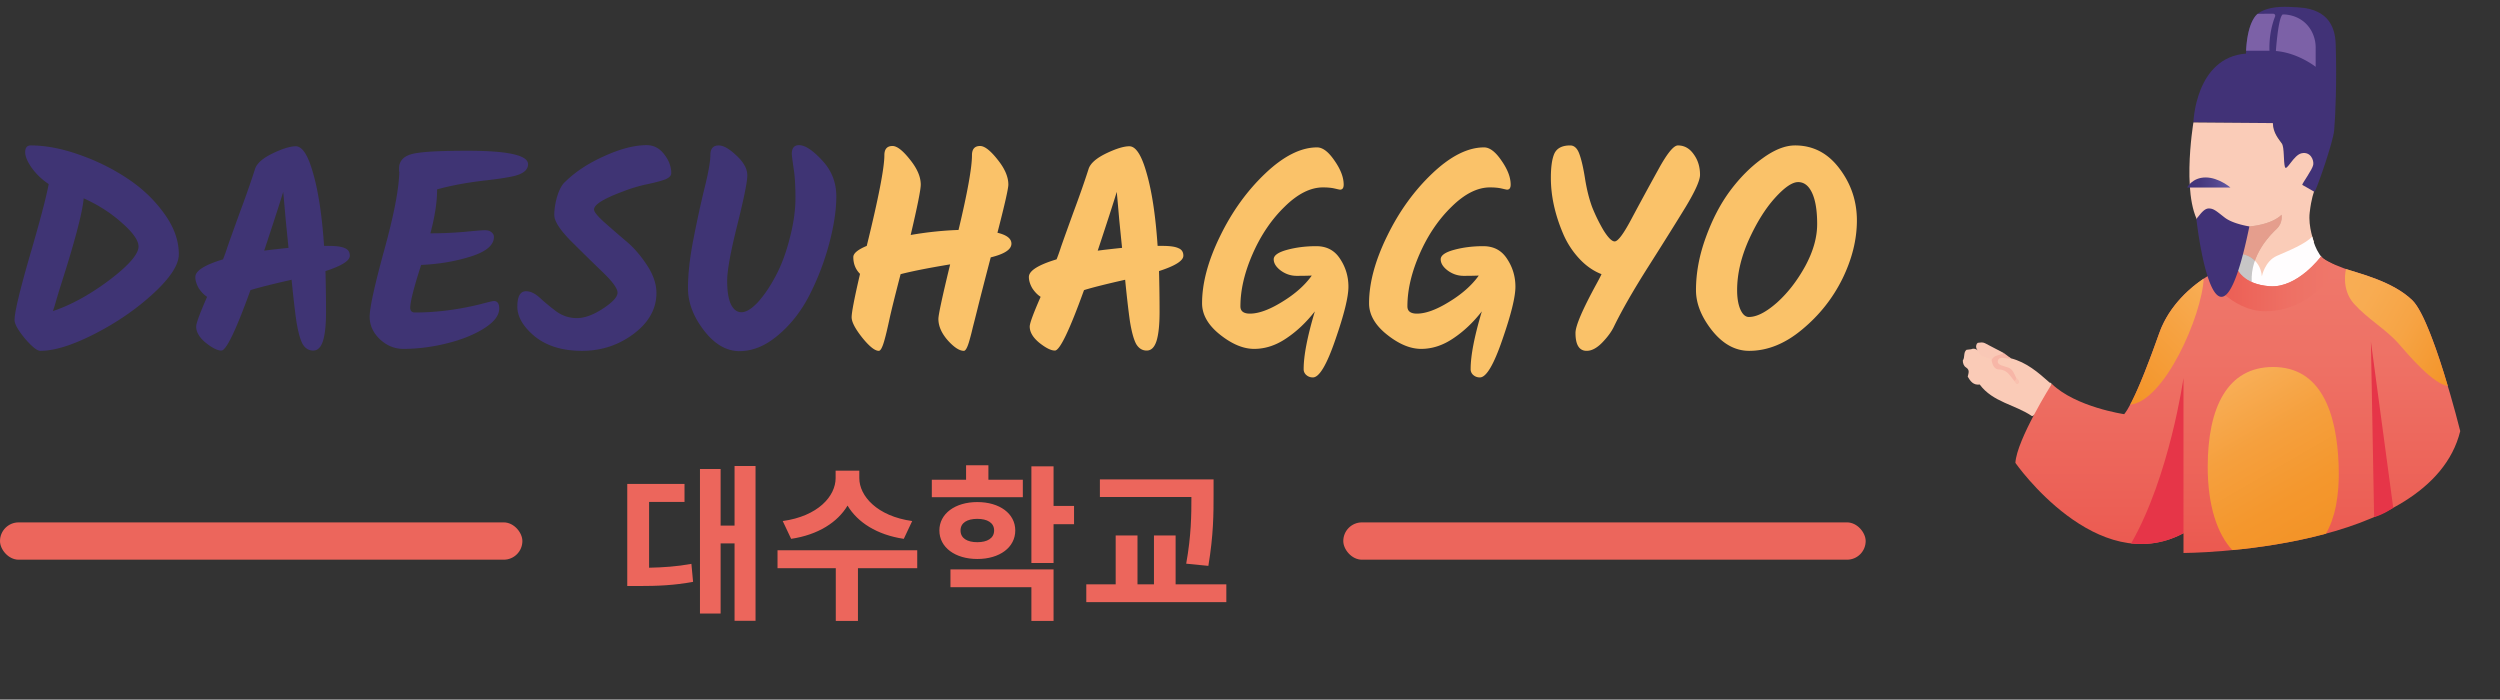 <svg width="268" height="75" fill="none" xmlns="http://www.w3.org/2000/svg"><rect width="100%" height="100%" fill="#333333" stroke="none"/><path d="M217.84 44.616c-1.804-1.243-4.208-1.492-5.613-3.395-.674.094-.999-.344-1.286-.841.063-.355.27-.711-.195-1-.228-.14-.335-.442-.333-.742.254-.337.03-.84.396-1.14l.495-.06c.411-.184.687.106.995.284.392.364 1.015.343 1.35.805.176.394.349.838.832.895.769.09 1.168.588 1.497 1.184.023-.115-.09-.15-.12-.23-.261-.44-.543-.804-1.103-.93-.407-.093-.927-.323-.759-.88.152-.501.632-.397 1.037-.276.176.053.38-.02.536.12 1.666.426 2.92 1.507 4.16 2.611.166 0 .22.098.217.246-.179.584-.635 1.011-.881 1.557-.457.566-.413 1.473-1.225 1.792z" fill="#FACBB7"/><path d="M213.503 38.6c-.35-.403-1.045-.196-1.313-.743-.206-.307-.496-.592-.267-1.014l.104-.095c.251-.024.504-.086.748.035l2.038 1.065c-.265.552-.924.413-1.31.752z" fill="#F9C8B6"/><path d="M213.503 38.6c.24-.59.89-.471 1.31-.752l.754.563c-.48.124-1.258-.322-1.397.268-.114.48.687.56 1.13.727.507.191.603.675.831 1.07.133.223.128.378-.189.376-.46-.531-.744-1.23-1.659-1.243-.492-.007-.715-.517-.78-1.01z" fill="#F7B6A7"/><path d="M215.942 40.852c.15-.081.185-.221.189-.376.189.163.428.412.266.605-.216.257-.338-.067-.455-.229z" fill="#F9C1AF"/><path d="M235.134 13.128s.194-6.962 5.634-7.383c0 0 .035-3.48 1.392-4.372 1.028-.674 2.494-.68 3.595-.615 1.101.065 4.502-.03 4.632 3.952.129 3.983-.028 7.782-.164 9.26-.12 1.31-1.845 6.217-2.072 6.54-.227.322-3.27-1.976-3.368-3.077-.097-1.1.064-1.65-.196-2.104-.259-.455-.937-1.069-.937-2.137l-8.516-.064z" fill="#413277"/><path d="M235.134 13.128s-1.52 9.055 1.144 11.502c2.663 2.447 5.719 5.807 5.719 5.807l6.07-4.497s-.644-1.608-.468-3.15c.175-1.543.468-2.246.468-2.246l-1.266-.729c-.003-.171 1.086-1.62 1.177-2.145.09-.514-.292-1.44-1.242-1.24-.878.183-1.623 2.007-1.791 1.465-.168-.542-.052-2.085-.326-2.502-.274-.417-.954-1.112-.969-2.198l-8.516-.067z" fill="#FACCB8"/><path d="M234.455 20.107h4.652s-1.26-1.084-2.661-1.084c-1.439 0-1.991 1.084-1.991 1.084z" fill="url(#paint0_linear)"/><path d="M242.473 29.62s.311-1.621 1.605-2.19c1.313-.575 3.002-1.249 3.799-2.065 0 0 .323 1.774 1.49 2.686 1.168.912-9.265 4.122-9.265 4.122l-1.97-4.632 2.318-.296s1.84.333 2.023 2.376z" fill="#FFFDFE"/><path d="M236.652 29.614s-3.764 2.087-5.175 6.086c-1.412 3.999-2.869 7.62-3.763 8.7 0 0-5.173-.753-7.76-3.245 0 0-3.763 5.973-3.904 8.466 0 0 8.719 12.484 18.02 7.54v2.119s26.46-.06 29.668-13.068c0 0-2.973-11.946-5.151-14.038-2.178-2.09-5.887-2.892-7.299-3.404-1.413-.512-2.275-1.002-2.472-1.281 0 0-2.512 3.404-5.482 3.197-2.934-.207-3.556-1.864-3.729-2.21-.172-.345-2.953 1.138-2.953 1.138z" fill="url(#paint1_linear)"/><path d="M236.235 29.872c-.192 3.964-4.208 13.162-7.896 13.513l.141-.238c.854-1.663 1.938-4.45 2.997-7.448 1.089-3.086 3.58-5.034 4.66-5.762l.098-.065z" fill="url(#paint2_linear)"/><path d="M251.496 28.843c1.542.516 5.013 1.336 7.091 3.331 1.243 1.194 2.745 5.598 3.805 9.16l.015.05c-1.578-.26-4.024-3.102-5.305-4.575-1.281-1.473-3.298-2.626-4.74-4.227-1.442-1.6-.87-3.726-.87-3.726l.004-.013z" fill="url(#paint3_linear)"/><path d="M254.505 55.432l-.344-18.804 2.394 17.809s-1.042.733-2.05.995zM234.07 57.16c-1.917 1.02-3.81 1.299-5.607 1.099l-.004-.01c4.121-7.184 5.61-17.722 5.61-17.722V57.16h.001z" fill="#E63548"/><path opacity=".25" d="M241.133 24.272s2.312-.14 3.452-1.248c0 0 .159.855-.506 1.488-.665.634-2.856 2.772-2.695 5.725 0 0-1.563-.664-1.779-1.76-.216-1.096 1.528-4.205 1.528-4.205z" fill="#212120"/><path opacity=".7" d="M239.808 27.158c-1.35-.073 1.325-2.886 1.325-2.886s2.312-.14 3.453-1.248c0 0 .158.855-.507 1.488-.477.455-1.74 1.683-2.355 3.431 0 0-.528-.71-1.916-.785z" fill="#F49D8B"/><path d="M240.779 5.438h2.507c-.06-1.773.384-3.122.603-3.672a.206.206 0 00.014-.101.208.208 0 00-.11-.165.211.211 0 00-.098-.026c-.471-.01-1.685.013-1.685.013s-.199.18-.292.32c-.233.353-.805 1.197-.939 3.63zm3.195.032s.246-3.63.733-3.92c0 0 2.038-.114 3.085 1.777a3.75 3.75 0 01.448 1.825v2.012s-1.884-1.5-4.266-1.695z" fill="#7C61A7"/><path d="M236.652 29.614s2.781-1.482 2.953-1.137c.173.345.795 2.002 3.729 2.21 2.97.207 5.482-3.198 5.482-3.198.197.28.697.603 2.064 1.227l-.018.02c-1.819 2.032-4.146 4.635-8.029 4.63-3.692-.004-6.17-3.736-6.17-3.736l-.011-.016z" fill="url(#paint4_linear)"/><path d="M241.133 24.272s-1.753-.259-2.643-.948c-.891-.69-1.173-.977-1.71-.977-.521 0-.958.696-1.2.962a.41.41 0 00-.106.326c.222 2.042 2.308 16.955 5.659.637z" fill="url(#paint5_linear)"/><path d="M249.344 57.21c.915-1.595 1.47-3.907 1.363-7.239-.188-5.822-1.934-10.63-7.029-10.63-4.901 0-7.011 4.336-7.011 10.71 0 4.194 1.044 7.213 2.64 8.92 2.812-.27 6.436-.786 10.037-1.761z" fill="url(#paint6_linear)"/><path d="M69.582 53.804h3.798v-1.926h-6.138v10.944h1.152c2.124 0 3.888-.072 5.904-.45l-.18-1.926c-1.584.288-2.988.378-4.536.414v-7.056zm9.162-3.852v6.39H77.25v-6.066h-2.214v15.498h2.214V58.25h1.494v8.298h2.25V49.952h-2.25zm19.043 5.904c-3.762-.522-5.67-2.682-5.67-4.608v-.792h-2.538v.792c0 1.944-1.89 4.086-5.67 4.608l.9 1.908c2.898-.432 4.986-1.782 6.048-3.564 1.062 1.782 3.132 3.132 6.03 3.564l.9-1.908zm.54 3.132H83.35v1.926h6.246v5.652h2.376v-5.652h6.354v-1.926zm11.32-7.56h-3.69V49.88h-2.394v1.548h-3.672V53.3h9.756v-1.872zm-6.678 5.436c0-.828.72-1.242 1.8-1.242 1.062 0 1.8.414 1.8 1.242 0 .846-.738 1.26-1.8 1.26-1.08 0-1.8-.414-1.8-1.26zm5.868 0c0-1.8-1.674-3.042-4.068-3.042-2.376 0-4.068 1.242-4.068 3.042 0 1.818 1.692 3.06 4.068 3.06 2.394 0 4.068-1.242 4.068-3.06zm-6.948 6.084h8.676v3.618h2.376V61.04h-11.052v1.908zm13.248-8.712h-2.196v-4.248h-2.376v10.368h2.376v-4.158h2.196v-1.962zm14.399 6.426c.558-3.348.558-5.634.558-7.668v-1.602h-12.186v1.89h9.81c0 1.908-.018 4.14-.558 7.146l2.376.234zm-3.51 1.98v-5.238h-2.322v5.238h-1.764v-5.238h-2.34v5.238h-3.15v1.908h15.012v-1.908h-5.436z" fill="#EC665C"/><rect y="56" width="56" height="4" rx="2" fill="#EC665C"/><rect x="144" y="56" width="56" height="4" rx="2" fill="#EC665C"/><path d="M3.3 15.59c1.56 0 3.26.32 5.1.96 1.86.64 3.58 1.48 5.16 2.52 1.6 1.04 2.93 2.29 3.99 3.75 1.08 1.46 1.62 2.94 1.62 4.44 0 1.12-.91 2.52-2.73 4.2-1.8 1.66-3.89 3.1-6.27 4.32-2.38 1.22-4.33 1.83-5.85 1.83-.34 0-.89-.44-1.65-1.32-.74-.9-1.11-1.56-1.11-1.98 0-.82.54-3.1 1.62-6.84 1.1-3.76 1.78-6.34 2.04-7.74a7 7 0 01-1.8-1.71c-.48-.68-.72-1.25-.72-1.71 0-.48.2-.72.6-.72zm11.55 10.83c0-.64-.59-1.48-1.77-2.52-1.18-1.06-2.55-1.94-4.11-2.64-.12 1.5-.97 4.71-2.55 9.63-.08.26-.21.69-.39 1.29-.16.58-.28.97-.36 1.17 1.96-.66 3.98-1.77 6.06-3.33 2.08-1.58 3.12-2.78 3.12-3.6zm20.4-.06c.8 0 1.37.08 1.71.24.36.14.54.41.54.81 0 .54-.87 1.09-2.61 1.65.04 1.52.06 2.98.06 4.38 0 1.38-.11 2.42-.33 3.12-.22.68-.57 1.02-1.05 1.02-.48 0-.86-.24-1.14-.72-.26-.5-.48-1.31-.66-2.43-.16-1.12-.33-2.6-.51-4.44-2.04.46-3.51.83-4.41 1.11-1.56 4.32-2.6 6.48-3.12 6.48-.42 0-.98-.28-1.68-.84-.68-.56-1.02-1.14-1.02-1.74 0-.34.39-1.4 1.17-3.18-.34-.22-.64-.53-.9-.93-.24-.42-.36-.82-.36-1.2 0-.66.99-1.29 2.97-1.89.16-.4.32-.85.48-1.35.18-.52.61-1.72 1.29-3.6.7-1.88 1.25-3.45 1.65-4.71.18-.6.8-1.16 1.86-1.68 1.08-.52 1.92-.78 2.52-.78.7 0 1.32.97 1.86 2.91.56 1.94.95 4.53 1.17 7.77h.51zm-6.93.51c.6-.08 1.47-.18 2.61-.3-.06-.58-.16-1.57-.3-2.97-.12-1.4-.21-2.41-.27-3.03-.34 1.12-1.02 3.22-2.04 6.3zm17.997-1.86c1.06 0 2.2-.05 3.42-.15 1.22-.12 1.97-.18 2.25-.18.3 0 .53.07.69.21.18.14.27.31.27.51 0 .88-.83 1.58-2.49 2.1-1.66.52-3.43.82-5.31.9-.78 2.42-1.17 3.95-1.17 4.59 0 .34.17.51.51.51 2.28 0 4.63-.3 7.05-.9.82-.22 1.29-.33 1.41-.33.38 0 .57.27.57.81 0 .72-.53 1.42-1.59 2.1-1.06.68-2.39 1.22-3.99 1.62-1.6.4-3.17.6-4.71.6-.92 0-1.75-.34-2.49-1.02-.74-.7-1.11-1.51-1.11-2.43 0-.94.51-3.28 1.53-7.02 1.04-3.74 1.59-6.56 1.65-8.46-.02-.06-.03-.18-.03-.36 0-.28.04-.5.12-.66.22-.56.83-.91 1.83-1.05 1-.16 2.8-.24 5.4-.24 4.32 0 6.48.48 6.48 1.44 0 .62-.53 1.05-1.59 1.29-.72.16-1.71.31-2.97.45-1.94.22-3.67.54-5.19.96 0 1.36-.24 2.93-.72 4.71h.18zM70.37 31.4c0 1.7-.81 3.16-2.43 4.38-1.62 1.22-3.47 1.83-5.55 1.83-2.08 0-3.76-.51-5.04-1.53-1.26-1.04-1.89-2.11-1.89-3.21s.31-1.65.93-1.65c.48 0 .98.24 1.5.72s1.1.96 1.74 1.44c.66.48 1.4.72 2.22.72.82 0 1.75-.34 2.79-1.02 1.04-.68 1.56-1.25 1.56-1.71 0-.46-.57-1.23-1.71-2.31-1.12-1.08-2.25-2.19-3.39-3.33-1.12-1.16-1.68-2.05-1.68-2.67 0-.64.11-1.33.33-2.07.24-.74.53-1.25.87-1.53 1.08-1.06 2.47-1.97 4.17-2.73 1.72-.78 3.23-1.17 4.53-1.17.76 0 1.39.33 1.89.99.5.64.75 1.31.75 2.01 0 .28-.23.51-.69.69-.44.16-1.09.33-1.95.51-.84.18-1.7.44-2.58.78-2.04.76-3.06 1.4-3.06 1.92 0 .24.35.68 1.05 1.32.7.62 1.46 1.28 2.28 1.98.84.68 1.61 1.55 2.31 2.61.7 1.04 1.05 2.05 1.05 3.03zm6.683-15.81c.5 0 1.13.36 1.89 1.08.78.72 1.17 1.43 1.17 2.13 0 .68-.36 2.46-1.08 5.34-.72 2.88-1.08 4.87-1.08 5.97 0 1.08.13 1.91.39 2.49.28.58.66.87 1.14.87.5 0 1.08-.35 1.74-1.05.66-.72 1.29-1.64 1.89-2.76.62-1.14 1.13-2.49 1.53-4.05.42-1.58.63-3.04.63-4.38 0-1.36-.07-2.45-.21-3.27-.12-.82-.18-1.31-.18-1.47 0-.62.26-.93.78-.93.64 0 1.46.54 2.46 1.62 1.02 1.08 1.53 2.37 1.53 3.87 0 1.48-.26 3.19-.78 5.13-.52 1.92-1.22 3.74-2.1 5.46-.88 1.72-2 3.15-3.36 4.29-1.34 1.14-2.72 1.71-4.14 1.71-1.4 0-2.67-.74-3.81-2.22-1.14-1.48-1.71-2.99-1.71-4.53s.2-3.32.6-5.34c.4-2.04.8-3.87 1.2-5.49.4-1.62.6-2.77.6-3.45 0-.68.3-1.02.9-1.02z" fill="#3F3474"/><path d="M94.205 37.61c-.42 0-1.01-.47-1.77-1.41-.76-.96-1.14-1.69-1.14-2.19 0-.52.3-2.07.9-4.65-.48-.48-.72-1.08-.72-1.8 0-.4.48-.8 1.44-1.2 1.26-5.12 1.89-8.36 1.89-9.72 0-.66.29-.99.87-.99.48 0 1.1.48 1.86 1.44.78.96 1.17 1.86 1.17 2.7 0 .54-.36 2.34-1.08 5.4 1.72-.3 3.43-.48 5.13-.54.96-4.02 1.44-6.69 1.44-8.01 0-.66.29-.99.87-.99.48 0 1.1.48 1.86 1.44.78.96 1.17 1.86 1.17 2.7 0 .42-.39 2.14-1.17 5.16 1 .24 1.5.63 1.5 1.17 0 .62-.74 1.11-2.22 1.47-.72 2.76-1.19 4.59-1.41 5.49-.22.88-.39 1.55-.51 2.01-.1.44-.21.87-.33 1.29-.22.82-.43 1.23-.63 1.23-.48 0-1.06-.38-1.74-1.14-.66-.76-.99-1.52-.99-2.28 0-.44.42-2.39 1.26-5.85-2.3.38-4.07.73-5.31 1.05-.62 2.38-1.03 4.04-1.23 4.98-.2.92-.36 1.59-.48 2.01-.22.82-.43 1.23-.63 1.23zm30.401-11.25c.8 0 1.37.08 1.71.24.36.14.54.41.54.81 0 .54-.87 1.09-2.61 1.65.04 1.52.06 2.98.06 4.38 0 1.38-.11 2.42-.33 3.12-.22.68-.57 1.02-1.05 1.02-.48 0-.86-.24-1.14-.72-.26-.5-.48-1.31-.66-2.43-.16-1.12-.33-2.6-.51-4.44-2.04.46-3.51.83-4.41 1.11-1.56 4.32-2.6 6.48-3.12 6.48-.42 0-.98-.28-1.68-.84-.68-.56-1.02-1.14-1.02-1.74 0-.34.39-1.4 1.17-3.18-.34-.22-.64-.53-.9-.93-.24-.42-.36-.82-.36-1.2 0-.66.99-1.29 2.97-1.89.16-.4.32-.85.48-1.35.18-.52.61-1.72 1.29-3.6.7-1.88 1.25-3.45 1.65-4.71.18-.6.8-1.16 1.86-1.68 1.08-.52 1.92-.78 2.52-.78.7 0 1.32.97 1.86 2.91.56 1.94.95 4.53 1.17 7.77h.51zm-6.93.51c.6-.08 1.47-.18 2.61-.3-.06-.58-.16-1.57-.3-2.97-.12-1.4-.21-2.41-.27-3.03-.34 1.12-1.02 3.22-2.04 6.3zm18.866.93c0-.42.48-.76 1.44-1.02s2-.39 3.12-.39 1.97.45 2.55 1.35c.6.9.9 1.9.9 3s-.47 3-1.41 5.7c-.92 2.68-1.72 4.02-2.4 4.02-.28 0-.52-.09-.72-.27a.803.803 0 01-.27-.63c0-1.44.4-3.5 1.2-6.18-.94 1.2-1.97 2.17-3.09 2.91-1.1.74-2.24 1.11-3.42 1.11-1.16 0-2.38-.51-3.66-1.53-1.28-1.02-1.92-2.14-1.92-3.36 0-2.16.64-4.55 1.92-7.17 1.28-2.64 2.9-4.89 4.86-6.75 1.96-1.86 3.81-2.79 5.55-2.79.6 0 1.22.47 1.86 1.41.66.94.99 1.8.99 2.58 0 .36-.13.54-.39.54-.04 0-.23-.04-.57-.12-.34-.08-.76-.12-1.26-.12-1.34 0-2.71.69-4.11 2.07-1.4 1.36-2.54 3.04-3.42 5.04-.88 2-1.32 3.88-1.32 5.64 0 .52.34.78 1.02.78.94 0 2.09-.42 3.45-1.26 1.38-.84 2.44-1.78 3.18-2.82-.44.02-.98.03-1.62.03-.62 0-1.19-.19-1.71-.57-.5-.38-.75-.78-.75-1.2zm17.901 0c0-.42.48-.76 1.44-1.02s2-.39 3.12-.39 1.97.45 2.55 1.35c.6.9.9 1.9.9 3s-.47 3-1.41 5.7c-.92 2.68-1.72 4.02-2.4 4.02-.28 0-.52-.09-.72-.27a.803.803 0 01-.27-.63c0-1.44.4-3.5 1.2-6.18-.94 1.2-1.97 2.17-3.09 2.91-1.1.74-2.24 1.11-3.42 1.11-1.16 0-2.38-.51-3.66-1.53-1.28-1.02-1.92-2.14-1.92-3.36 0-2.16.64-4.55 1.92-7.17 1.28-2.64 2.9-4.89 4.86-6.75 1.96-1.86 3.81-2.79 5.55-2.79.6 0 1.22.47 1.86 1.41.66.94.99 1.8.99 2.58 0 .36-.13.54-.39.54-.04 0-.23-.04-.57-.12-.34-.08-.76-.12-1.26-.12-1.34 0-2.71.69-4.11 2.07-1.4 1.36-2.54 3.04-3.42 5.04-.88 2-1.32 3.88-1.32 5.64 0 .52.34.78 1.02.78.94 0 2.09-.42 3.45-1.26 1.38-.84 2.44-1.78 3.18-2.82-.44.02-.98.03-1.62.03-.62 0-1.19-.19-1.71-.57-.5-.38-.75-.78-.75-1.2zm18.65-1.92c.36 0 .99-.86 1.89-2.58.92-1.72 1.85-3.43 2.79-5.13.94-1.72 1.64-2.58 2.1-2.58.68 0 1.24.31 1.68.93.46.62.69 1.36.69 2.22 0 .6-.52 1.76-1.56 3.48-1.04 1.7-2.36 3.81-3.96 6.33s-2.83 4.66-3.69 6.42c-.26.56-.68 1.14-1.26 1.74-.58.6-1.14.9-1.68.9-.8 0-1.2-.64-1.2-1.92 0-.76.76-2.53 2.28-5.31.24-.44.41-.77.51-.99-.88-.34-1.68-.9-2.4-1.68a9.215 9.215 0 01-1.71-2.64c-.88-2.06-1.32-4.06-1.32-6 0-1.2.13-2.08.39-2.64.28-.56.84-.84 1.68-.84.44 0 .77.31.99.93.22.6.42 1.47.6 2.61s.43 2.15.75 3.03c.34.86.75 1.7 1.23 2.52.5.8.9 1.2 1.2 1.2zm17.387 6.57c1.16-1.04 2.17-2.34 3.03-3.9.86-1.58 1.29-3.09 1.29-4.53 0-1.44-.18-2.55-.54-3.33-.36-.78-.86-1.17-1.5-1.17s-1.48.58-2.52 1.74c-1.02 1.14-1.95 2.64-2.79 4.5-.82 1.86-1.23 3.64-1.23 5.34 0 .86.12 1.56.36 2.1.24.52.54.78.9.78.84 0 1.84-.51 3-1.53zm-2.97 5.16c-1.48 0-2.8-.72-3.96-2.16-1.16-1.46-1.74-2.91-1.74-4.35 0-1.84.35-3.72 1.05-5.64.7-1.94 1.57-3.61 2.61-5.01 1.06-1.42 2.22-2.58 3.48-3.48 1.26-.92 2.42-1.38 3.48-1.38 1.94 0 3.53.83 4.77 2.49 1.24 1.64 1.86 3.49 1.86 5.55 0 2.06-.52 4.15-1.56 6.27-1.04 2.1-2.48 3.91-4.32 5.43-1.82 1.52-3.71 2.28-5.67 2.28z" fill="#FAC269"/><defs><linearGradient id="paint0_linear" x1="234.455" y1="19.565" x2="239.107" y2="19.565" gradientUnits="userSpaceOnUse"><stop stop-color="#413277"/><stop offset=".28" stop-color="#45377D"/><stop offset=".64" stop-color="#52458C"/><stop offset="1" stop-color="#645AA4"/></linearGradient><linearGradient id="paint1_linear" x1="239.894" y1="59.28" x2="239.894" y2="27.489" gradientUnits="userSpaceOnUse"><stop stop-color="#EB5950"/><stop offset=".14" stop-color="#EC5F55"/><stop offset=".64" stop-color="#EE7165"/><stop offset="1" stop-color="#EF786B"/></linearGradient><linearGradient id="paint2_linear" x1="227.109" y1="42.154" x2="237.813" y2="31.45" gradientUnits="userSpaceOnUse"><stop stop-color="#F39327"/><stop offset=".59" stop-color="#F6A241"/><stop offset="1" stop-color="#F8AE56"/></linearGradient><linearGradient id="paint3_linear" x1="263.946" y1="38.719" x2="248.989" y2="30.083" gradientUnits="userSpaceOnUse"><stop stop-color="#F39327"/><stop offset=".11" stop-color="#F49830"/><stop offset=".41" stop-color="#F6A445"/><stop offset=".71" stop-color="#F8AC52"/><stop offset="1" stop-color="#F8AE56"/></linearGradient><linearGradient id="paint4_linear" x1="236.652" y1="30.428" x2="250.88" y2="30.428" gradientUnits="userSpaceOnUse"><stop stop-color="#EB5950"/><stop offset=".13" stop-color="#EC5F55"/><stop offset=".64" stop-color="#EE7165"/><stop offset="1" stop-color="#EF786B"/></linearGradient><linearGradient id="paint5_linear" x1="5239.41" y1="7959.57" x2="6582.82" y2="8423.1" gradientUnits="userSpaceOnUse"><stop stop-color="#413277"/><stop offset=".28" stop-color="#45377D"/><stop offset=".64" stop-color="#52458C"/><stop offset="1" stop-color="#645AA4"/></linearGradient><linearGradient id="paint6_linear" x1="248.194" y1="57.875" x2="238.586" y2="41.233" gradientUnits="userSpaceOnUse"><stop stop-color="#F39327"/><stop offset=".27" stop-color="#F4972D"/><stop offset=".64" stop-color="#F5A03E"/><stop offset="1" stop-color="#F8AE56"/></linearGradient></defs></svg>